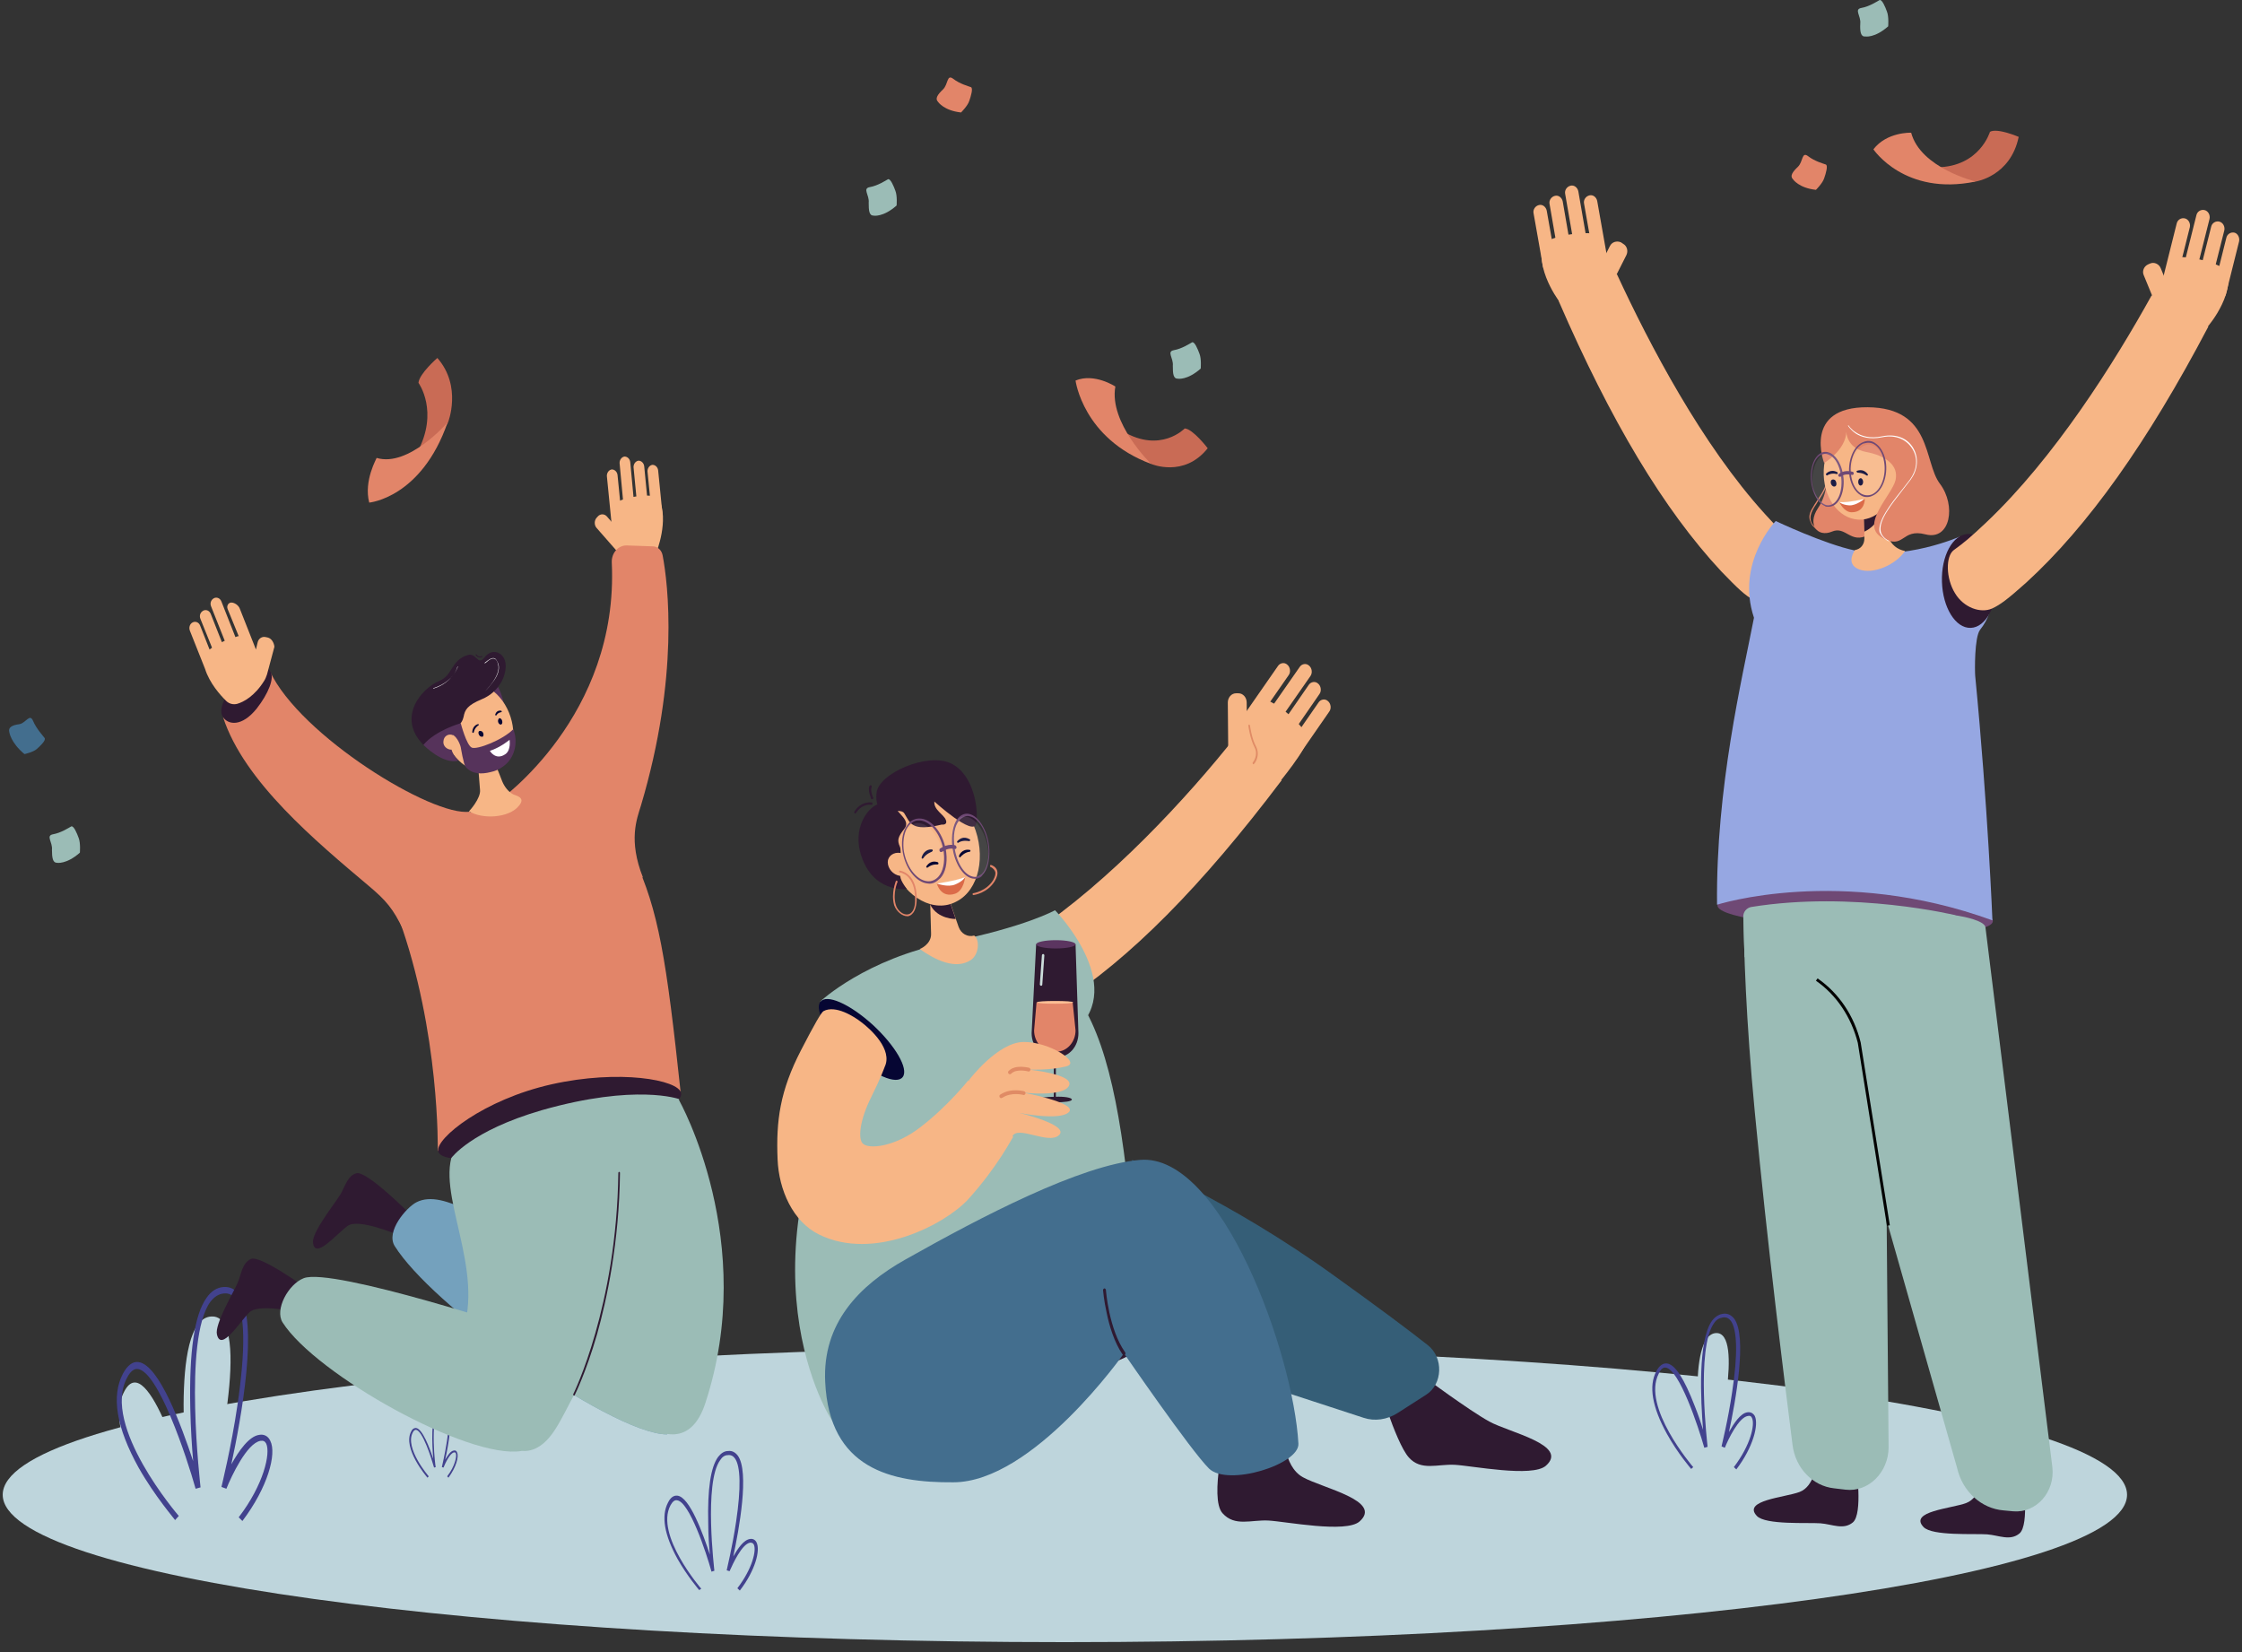 <svg width="209" height="154" viewBox="0 0 209 154" fill="none" xmlns="http://www.w3.org/2000/svg">
<rect x="0" y="0" width="209" height="154" fill="#333333" stroke="none"/>
<path d="M99.268 153.072C153.953 153.072 198.284 146.921 198.284 139.333C198.284 131.745 153.953 125.593 99.268 125.593C44.584 125.593 0.253 131.745 0.253 139.333C0.253 146.921 44.584 153.072 99.268 153.072Z" fill="#BED5DC"/>
<path d="M157.346 136.799C157.346 136.799 153.023 131.776 154.515 128.942C156.007 126.109 158.532 135.082 158.532 135.082C158.532 135.082 157.231 124.477 159.948 124.262C162.664 124.091 159.948 135.082 159.948 135.082C159.948 135.082 160.942 132.506 161.937 132.377C162.932 132.205 162.626 134.567 160.904 136.842H157.346V136.799Z" fill="#BED5DC"/>
<path d="M157.652 136.928C157.652 136.928 156.39 135.468 155.395 133.665C154.017 131.175 153.673 129.2 154.4 127.826C154.668 127.311 155.012 127.053 155.395 127.096C156.16 127.182 157.002 128.513 157.996 131.089C158.303 131.862 158.57 132.635 158.762 133.279C158.532 130.488 158.264 124.949 159.603 123.103C159.909 122.717 160.254 122.502 160.675 122.459C161.057 122.416 161.402 122.588 161.669 122.931C162.894 124.606 161.784 130.66 161.172 133.493C161.631 132.678 162.243 131.733 162.894 131.647C163.2 131.604 163.429 131.733 163.582 131.991C163.965 132.806 163.429 134.91 161.861 136.971L161.631 136.756C163.2 134.696 163.621 132.763 163.315 132.162C163.238 131.991 163.123 131.948 162.932 131.991C162.09 132.119 161.095 134.18 160.789 134.953L160.483 134.824C160.483 134.781 161.095 132.377 161.478 129.715C162.014 126.237 161.937 123.962 161.363 123.146C161.172 122.888 160.942 122.76 160.636 122.802C160.33 122.845 160.024 122.974 159.795 123.318C158.073 125.679 159.183 134.781 159.183 134.867L158.876 134.953C158.303 132.935 156.543 127.654 155.28 127.482C155.051 127.439 154.821 127.611 154.63 128.041C153.023 131.132 157.767 136.671 157.843 136.756L157.652 136.928Z" fill="#42428E"/>
<path d="M64.873 148.134C64.873 148.134 61.009 143.669 62.348 141.093C63.687 138.56 65.944 146.589 65.944 146.589C65.944 146.589 64.797 137.1 67.207 136.928C69.617 136.756 67.207 146.589 67.207 146.589C67.207 146.589 68.087 144.313 68.967 144.141C69.847 144.013 69.579 146.073 68.01 148.134H64.873V148.134Z" fill="#BED5DC"/>
<path d="M65.179 148.22C65.179 148.22 64.07 146.932 63.151 145.301C61.927 143.068 61.621 141.308 62.272 140.063C62.501 139.59 62.807 139.376 63.151 139.419C64.299 139.547 65.523 142.939 66.174 144.914C66.097 144.098 66.021 143.068 66.021 141.952C65.944 138.817 66.251 136.757 66.939 135.812C67.207 135.468 67.513 135.254 67.896 135.254C68.24 135.211 68.546 135.383 68.776 135.683C69.885 137.186 68.89 142.596 68.355 145.086C68.776 144.356 69.311 143.54 69.923 143.454C70.191 143.412 70.421 143.54 70.535 143.798C70.88 144.528 70.421 146.374 68.967 148.263L68.737 148.049C70.153 146.202 70.535 144.485 70.268 143.97C70.191 143.841 70.115 143.798 69.923 143.798C69.158 143.927 68.317 145.773 68.01 146.46L67.743 146.374C67.743 146.331 68.278 144.184 68.623 141.823C69.082 138.732 69.043 136.671 68.508 135.941C68.355 135.726 68.125 135.597 67.857 135.64C67.551 135.64 67.322 135.812 67.13 136.112C65.6 138.216 66.595 146.331 66.595 146.417L66.327 146.503C65.83 144.7 64.261 139.977 63.113 139.848C62.884 139.805 62.692 139.977 62.501 140.32C61.047 143.068 65.332 148.049 65.371 148.091L65.179 148.22Z" fill="#42428E"/>
<path d="M39.699 137.658C39.699 137.658 37.671 135.297 38.359 133.966C39.048 132.635 40.234 136.842 40.234 136.842C40.234 136.842 39.622 131.862 40.885 131.776C42.147 131.69 40.885 136.842 40.885 136.842C40.885 136.842 41.344 135.64 41.803 135.554C42.262 135.468 42.147 136.585 41.305 137.658H39.699V137.658Z" fill="#BED5DC"/>
<path d="M39.852 137.744C39.737 137.615 37.518 134.996 38.321 133.45C38.436 133.193 38.589 133.107 38.78 133.107C39.392 133.193 40.043 134.953 40.387 135.984C40.272 134.653 40.158 132.077 40.77 131.218C40.923 131.046 41.076 130.917 41.267 130.917C41.458 130.917 41.611 130.96 41.726 131.132C42.3 131.948 41.803 134.739 41.497 136.07C41.726 135.683 41.994 135.254 42.3 135.211C42.453 135.168 42.568 135.254 42.606 135.383C42.797 135.769 42.53 136.757 41.803 137.744L41.688 137.615C42.415 136.671 42.606 135.726 42.491 135.468C42.453 135.383 42.415 135.383 42.338 135.383C41.956 135.426 41.497 136.413 41.344 136.799L41.191 136.756C41.191 136.714 42.3 132.248 41.611 131.261C41.535 131.132 41.42 131.089 41.267 131.089C41.114 131.089 40.999 131.175 40.885 131.347C40.081 132.463 40.578 136.714 40.617 136.756L40.464 136.799C40.196 135.855 39.392 133.365 38.78 133.279C38.666 133.279 38.551 133.365 38.474 133.536C37.709 134.996 39.966 137.615 39.966 137.615L39.852 137.744Z" fill="#42428E"/>
<path d="M107.303 43.243C107.303 43.243 110.364 44.574 112.583 41.783C112.583 41.783 111.205 39.98 110.44 39.937C110.44 39.937 108.183 42.298 104.663 40.195C104.663 40.195 106.232 42.685 107.303 43.243Z" fill="#C96B55"/>
<path d="M100.263 35.472C100.263 35.472 100.952 40.882 107.303 43.243C107.303 43.243 103.362 39.422 103.974 36.03C103.974 36.03 102.023 34.742 100.263 35.472Z" fill="#E28569"/>
<path d="M41.764 39.379C41.764 39.379 43.104 36.03 40.77 33.368C40.77 33.368 39.086 34.828 39.01 35.686C39.01 35.686 40.961 38.348 38.895 42.17C38.857 42.127 41.191 40.538 41.764 39.379Z" fill="#C96B55"/>
<path d="M34.419 46.85C34.419 46.85 39.278 46.42 41.726 39.379C41.726 39.379 38.092 43.587 35.107 42.685C35.146 42.685 33.883 44.789 34.419 46.85Z" fill="#E28569"/>
<path d="M0.865 68.231C0.865 68.231 0.98 69.219 2.281 70.292C2.281 70.292 3.084 70.121 3.429 69.82C3.773 69.519 4.309 69.004 4.156 68.79C4.002 68.575 3.39 67.931 3.084 67.201C2.778 66.471 2.434 67.373 1.822 67.502C1.133 67.587 0.75 67.802 0.865 68.231Z" fill="#436E8E"/>
<path d="M184.166 16.924C184.166 16.924 187.418 16.451 188.183 12.759C188.183 12.759 186.194 11.9 185.505 12.287C185.505 12.287 184.549 15.55 180.57 15.592C180.531 15.636 182.98 17.009 184.166 16.924Z" fill="#C96B55"/>
<path d="M174.639 13.917C174.639 13.917 177.547 18.296 184.166 16.922C184.166 16.922 179.039 15.677 178.159 12.371C178.121 12.371 175.902 12.286 174.639 13.917Z" fill="#E28569"/>
<path d="M167.14 16.709C167.14 16.709 167.676 17.525 169.283 17.696C169.283 17.696 169.895 17.095 170.048 16.623C170.201 16.194 170.431 15.421 170.201 15.335C169.972 15.249 169.168 15.034 168.556 14.562C167.944 14.09 168.097 15.077 167.6 15.55C167.102 16.022 166.834 16.408 167.14 16.709Z" fill="#E28569"/>
<path d="M173.874 3.399C173.874 3.399 174.754 3.571 176.017 2.454C176.017 2.454 176.093 1.553 175.902 1.08C175.749 0.651 175.443 -0.079 175.213 0.007C174.984 0.136 174.257 0.608 173.53 0.737C172.803 0.866 173.492 1.467 173.415 2.197C173.377 2.927 173.453 3.442 173.874 3.399Z" fill="#9BBCB6"/>
<path d="M5.303 80.425C5.303 80.425 6.183 80.597 7.446 79.481C7.446 79.481 7.522 78.579 7.331 78.107C7.178 77.677 6.872 76.947 6.642 77.033C6.413 77.162 5.686 77.634 4.959 77.763C4.232 77.892 4.921 78.493 4.844 79.223C4.844 79.953 4.921 80.425 5.303 80.425Z" fill="#9BBCB6"/>
<path d="M109.79 35.3C109.79 35.3 110.67 35.472 111.932 34.355C111.932 34.355 112.009 33.454 111.817 32.981C111.664 32.552 111.358 31.822 111.129 31.908C110.899 32.037 110.172 32.509 109.445 32.638C108.718 32.767 109.407 33.368 109.331 34.098C109.331 34.828 109.369 35.3 109.79 35.3Z" fill="#9BBCB6"/>
<path d="M87.446 9.496C87.446 9.496 87.982 10.312 89.589 10.483C89.589 10.483 90.201 9.882 90.354 9.41C90.507 8.98 90.737 8.208 90.507 8.122C90.277 8.036 89.474 7.821 88.862 7.349C88.25 6.877 88.403 7.864 87.905 8.336C87.408 8.809 87.14 9.195 87.446 9.496Z" fill="#E28569"/>
<path d="M81.439 20.101C81.439 20.101 82.319 20.273 83.582 19.156C83.582 19.156 83.659 18.255 83.467 17.782C83.314 17.353 83.008 16.623 82.778 16.709C82.549 16.838 81.822 17.31 81.095 17.439C80.368 17.568 81.057 18.169 80.98 18.899C80.98 19.628 81.019 20.101 81.439 20.101Z" fill="#9BBCB6"/>
<path d="M132.669 128.298C132.669 128.298 136.954 131.475 138.829 132.506C140.703 133.536 146.289 134.696 144.108 136.628C142.846 137.744 137.222 136.628 135.615 136.542C134.008 136.456 132.477 137.143 131.33 135.855C130.067 134.438 128.307 128.341 128.307 128.341L132.669 128.298Z" fill="#2F1A31"/>
<path d="M105.543 108.119C105.543 108.119 114.61 111.854 124.405 118.938C128.537 121.901 131.291 123.962 133.09 125.379C134.582 126.538 134.505 129.028 132.937 130.016L130.258 131.733C129.302 132.334 128.154 132.506 127.121 132.162L104.51 124.778L105.543 108.119Z" fill="#355E77"/>
<path d="M115.222 68.618C110.67 74.371 103.439 82.186 96.208 86.994C94.524 88.111 93.874 88.497 92.841 89.012C91.999 89.399 91.655 91.546 92.229 93.177C92.764 94.723 94.18 95.624 95.289 95.367C96.093 95.195 96.896 94.766 98.771 93.563C105.313 89.399 112.047 82.572 119.469 72.74L115.222 68.618Z" fill="#F7B686"/>
<path d="M120.081 70.722C120.349 70.979 120.77 70.894 120.961 70.593L123.907 66.342C124.137 66.042 124.06 65.57 123.793 65.355C123.525 65.097 123.104 65.183 122.913 65.484L119.967 69.734C119.737 70.035 119.814 70.464 120.081 70.722Z" fill="#F7B686"/>
<path d="M118.819 69.605C119.087 69.863 119.508 69.777 119.699 69.477L122.989 64.711C123.219 64.41 123.142 63.938 122.874 63.723C122.607 63.466 122.186 63.551 121.994 63.852L118.704 68.618C118.475 68.918 118.551 69.348 118.819 69.605Z" fill="#F7B686"/>
<path d="M117.556 68.489C117.824 68.747 118.245 68.661 118.436 68.36L122.147 63.036C122.377 62.736 122.3 62.263 122.033 62.049C121.765 61.791 121.344 61.877 121.153 62.178L117.441 67.502C117.212 67.802 117.25 68.231 117.556 68.489Z" fill="#F7B686"/>
<path d="M115.261 70.936H115.49C115.911 70.936 116.255 70.55 116.255 70.078L116.217 65.484C116.217 65.011 115.873 64.625 115.452 64.625H115.222C114.802 64.625 114.457 65.011 114.457 65.484L114.496 70.078C114.496 70.593 114.84 70.979 115.261 70.936Z" fill="#F7B686"/>
<path d="M116.255 67.373C116.523 67.63 116.944 67.544 117.135 67.244L120.12 62.95C120.349 62.65 120.273 62.178 120.005 61.963C119.737 61.705 119.316 61.791 119.125 62.092L116.141 66.385C115.949 66.686 115.988 67.115 116.255 67.373Z" fill="#F7B686"/>
<path d="M119.201 72.997C119.201 72.997 121.841 69.82 121.88 68.833C121.918 67.845 118.283 64.711 117.403 65.226C116.523 65.698 114.687 68.833 114.687 68.833L119.201 72.997Z" fill="#F7B686"/>
<path d="M116.829 71.237C116.829 71.237 116.791 71.237 116.791 71.194C116.753 71.151 116.753 71.108 116.791 71.065C116.829 71.022 117.327 70.378 116.944 69.648C116.523 68.833 116.37 67.673 116.37 67.63C116.37 67.587 116.409 67.544 116.447 67.544C116.485 67.544 116.523 67.587 116.523 67.63C116.523 67.63 116.676 68.833 117.097 69.605C117.518 70.464 116.944 71.194 116.906 71.194C116.868 71.237 116.868 71.237 116.829 71.237Z" fill="#E08B65"/>
<path d="M119.661 133.45C119.661 133.45 119.584 136.671 121.459 137.701C123.333 138.732 128.919 139.891 126.739 141.823C125.476 142.939 119.852 141.823 118.245 141.737C116.638 141.651 115.108 142.338 113.96 141.05C112.697 139.633 114.343 133.15 114.343 133.15C114.343 133.15 115.682 134.052 116.944 134.095C118.742 134.095 119.661 133.45 119.661 133.45Z" fill="#2F1A31"/>
<path d="M78.608 129.5C78.761 130.746 85.036 130.617 92.726 129.5C100.416 128.427 106.423 126.538 106.27 125.293C106.117 124.048 99.919 123.876 92.229 124.992C84.538 126.066 78.455 128.255 78.608 129.5Z" fill="#2F1A31"/>
<path d="M81.172 95.367C81.172 95.367 83.352 89.27 91.157 88.755C103.018 87.982 104.816 100.562 106.308 125.25C106.308 125.25 92.573 125.207 77.652 132.549C77.614 132.592 67.743 117.779 81.172 95.367Z" fill="#9BBCB6"/>
<path d="M76.466 93.349L81.21 98.93C81.21 98.93 97.241 98.716 100.263 96.054C105.122 91.803 98.35 84.847 98.35 84.847C98.35 84.847 95.634 86.393 88.403 87.853C80.713 89.356 76.466 93.349 76.466 93.349Z" fill="#9BBCB6"/>
<path d="M84.156 100.39C83.582 101.163 81.439 100.218 79.297 98.286C77.154 96.354 75.892 94.165 76.466 93.392C77.04 92.619 79.182 93.563 81.325 95.496C83.429 97.428 84.73 99.617 84.156 100.39Z" fill="#060633"/>
<path d="M76.925 128.813C76.657 123.361 80.062 119.84 84.424 117.393C91.502 113.4 100.722 108.591 106.27 108.119C113.883 107.475 120.579 126.237 121.038 134.567C121.153 136.499 114.457 138.603 112.697 136.885C110.937 135.125 104.778 126.151 104.778 126.151C104.778 126.151 96.322 138.173 88.862 138.173C83.085 138.216 77.307 136.928 76.925 128.813Z" fill="#436E8E"/>
<path d="M76.351 115.074C73.902 113.872 72.602 110.909 72.487 108.076C72.334 104.469 72.716 101.678 74.668 97.9C75.93 95.453 76.581 94.336 76.772 94.25C77.881 93.649 79.641 94.766 80.292 95.281C81.21 95.968 83.238 97.857 82.472 99.446C82.472 99.446 82.128 100.433 81.21 102.279C80.139 104.426 79.986 106.101 80.406 106.573C80.942 107.174 83.429 106.916 85.801 105.07C88.326 103.138 90.239 100.734 90.277 100.691L94.448 105.972C94.333 106.101 93.032 108.72 90.239 111.811C88.097 114.13 81.478 117.607 76.351 115.074Z" fill="#F7B686"/>
<path d="M86.796 87.037L86.719 84.289L86.681 83.388L86.528 78.192L88.135 82.829L89.091 85.62L89.359 86.393C89.589 87.037 90.201 87.381 90.813 87.209C91.349 87.595 91.272 88.969 90.507 89.485C89.091 90.429 87.178 89.484 85.725 88.454C85.725 88.497 86.834 88.025 86.796 87.037Z" fill="#F7B686"/>
<path d="M86.681 84.246C86.681 84.289 86.719 84.289 86.719 84.332C87.408 85.706 89.091 85.663 89.091 85.663L88.135 82.873C87.638 82.915 86.987 83.044 86.719 83.431C86.528 83.645 86.528 83.903 86.681 84.246Z" fill="#2F1A31"/>
<path d="M90.737 76.862C89.512 73.985 86.872 72.568 84.806 73.684C82.74 74.801 82.052 77.978 83.238 80.855C84.462 83.731 87.102 85.148 89.168 84.032C91.272 82.958 91.961 79.738 90.737 76.862Z" fill="#F7B686"/>
<path d="M90.737 83.431C90.698 83.431 90.66 83.388 90.66 83.345C90.66 83.302 90.698 83.259 90.737 83.259C90.737 83.259 91.923 83.087 92.573 82.057C92.764 81.713 92.841 81.456 92.764 81.241C92.65 80.94 92.343 80.812 92.343 80.812C92.305 80.812 92.267 80.769 92.305 80.683C92.305 80.64 92.343 80.597 92.42 80.64C92.42 80.64 92.841 80.769 92.956 81.155C93.032 81.456 92.956 81.756 92.726 82.143C92.037 83.259 90.813 83.431 90.737 83.431C90.737 83.431 90.775 83.431 90.737 83.431Z" fill="#E28569"/>
<path d="M84.309 75.831C84.845 76.69 84.921 77.549 87.791 76.862C87.791 76.862 88.365 76.947 88.173 76.432C87.982 75.917 87.025 75.488 87.102 74.715C87.102 74.715 90.737 78.021 91.004 76.776C91.234 75.531 90.813 72.181 88.632 71.151C86.451 70.121 81.86 72.096 81.707 73.942C81.478 76.647 83.85 75.058 84.309 75.831Z" fill="#2F1A31"/>
<path d="M82.013 74.929C82.013 74.929 83.276 74.629 83.467 75.23C83.659 75.831 84.921 76.475 84.309 77.248C83.697 78.021 83.62 78.321 83.888 78.922C84.079 79.352 83.812 80.683 83.926 81.713C83.965 82.143 84.538 82.873 84.538 82.873C84.538 82.873 81.21 83.302 80.177 79.395C79.526 76.819 81.172 75.015 82.013 74.929Z" fill="#2F1A31"/>
<path d="M83.659 81.584C84.271 81.799 84.883 81.541 85.036 80.983C85.189 80.425 84.806 79.781 84.156 79.566C83.544 79.352 82.932 79.609 82.778 80.168C82.664 80.726 83.046 81.37 83.659 81.584Z" fill="#F7B686"/>
<path d="M84.577 85.406C84.079 85.406 83.544 84.933 83.352 84.375C83.046 83.259 83.505 82.186 83.505 82.143C83.544 82.1 83.582 82.057 83.62 82.1C83.659 82.143 83.697 82.186 83.659 82.228C83.659 82.228 83.199 83.302 83.505 84.332C83.659 84.89 84.194 85.32 84.653 85.234C85.074 85.148 85.342 84.633 85.304 83.731C85.304 82.787 85.036 82.1 84.577 81.67C84.232 81.37 83.888 81.327 83.888 81.327C83.85 81.327 83.811 81.284 83.811 81.241C83.811 81.198 83.85 81.155 83.888 81.155C83.888 81.155 85.457 81.327 85.457 83.731C85.457 85.105 84.883 85.363 84.653 85.406C84.692 85.406 84.615 85.406 84.577 85.406Z" fill="#E28569"/>
<path d="M79.756 75.831C79.718 75.831 79.68 75.831 79.68 75.831C79.641 75.788 79.603 75.702 79.641 75.659C80.292 74.629 81.21 74.801 81.248 74.801C81.325 74.801 81.363 74.886 81.325 74.929C81.325 75.015 81.248 75.058 81.21 75.015C81.172 75.015 80.368 74.886 79.794 75.788L79.756 75.831Z" fill="#2F1A31"/>
<path d="M81.325 74.5C81.286 74.5 81.21 74.5 81.21 74.457C81.21 74.414 80.866 73.684 81.057 73.255C81.095 73.212 81.133 73.169 81.21 73.212C81.248 73.255 81.287 73.298 81.248 73.384C81.133 73.684 81.325 74.2 81.401 74.371C81.439 74.414 81.401 74.457 81.325 74.5Z" fill="#2F1A31"/>
<path d="M89.971 81.756C89.971 81.756 88.747 82.314 87.331 82.357C87.331 82.357 87.676 83.774 89.053 83.302C89.856 83.001 89.971 81.756 89.971 81.756Z" fill="#DB6B49"/>
<path d="M89.971 81.756C89.971 81.756 89.78 82.143 89.053 82.443C88.364 82.744 87.331 82.357 87.331 82.357C87.331 82.357 88.977 82.143 89.971 81.756Z" fill="white"/>
<path d="M86.911 79.352C86.949 79.352 86.949 79.309 86.949 79.266C86.949 79.223 86.911 79.18 86.872 79.18C86.834 79.18 86.184 79.094 85.916 79.91C85.916 79.953 85.916 80.039 85.954 80.039C85.992 80.039 86.031 80.039 86.069 79.996C86.337 79.566 86.872 79.395 86.872 79.395C86.872 79.352 86.911 79.352 86.911 79.352Z" fill="#060633"/>
<path d="M90.354 78.407C90.392 78.407 90.392 78.364 90.43 78.364C90.469 78.321 90.43 78.235 90.392 78.235C90.354 78.235 89.818 77.806 89.244 78.407C89.206 78.45 89.206 78.493 89.244 78.536C89.283 78.579 89.321 78.579 89.359 78.536C89.78 78.278 90.316 78.407 90.316 78.407H90.354Z" fill="#060633"/>
<path d="M91.234 81.842C91.043 81.928 90.851 81.928 90.622 81.885C89.665 81.67 88.824 80.168 88.747 78.493C88.709 77.505 88.938 76.604 89.397 76.174C89.665 75.917 90.01 75.788 90.354 75.874C91.31 76.089 92.152 77.591 92.229 79.223C92.267 80.253 92.037 81.112 91.578 81.584C91.502 81.713 91.387 81.799 91.234 81.842ZM88.938 78.536C89.015 80.082 89.78 81.541 90.698 81.713C91.004 81.799 91.272 81.67 91.54 81.456C91.961 81.026 92.19 80.21 92.152 79.266C92.076 77.72 91.31 76.26 90.392 76.089C90.086 76.003 89.818 76.132 89.55 76.346C89.091 76.733 88.862 77.549 88.938 78.536Z" fill="#6F4975"/>
<g opacity="0.3">
<path opacity="0.3" d="M84.232 79.352C84.424 80.897 85.418 82.228 86.413 82.357C87.446 82.443 88.097 81.284 87.905 79.738C87.714 78.192 86.719 76.862 85.725 76.733C84.73 76.604 84.041 77.806 84.232 79.352Z" fill="white"/>
</g>
<g opacity="0.3">
<path opacity="0.3" d="M88.747 78.665C88.938 80.21 89.856 81.627 90.775 81.756C91.693 81.928 92.305 80.769 92.114 79.223C91.923 77.677 91.004 76.26 90.086 76.132C89.168 75.96 88.556 77.119 88.747 78.665Z" fill="white"/>
</g>
<path d="M87.102 82.271C86.911 82.357 86.681 82.4 86.49 82.357C85.38 82.271 84.309 80.855 84.118 79.18C84.003 78.235 84.194 77.334 84.653 76.819C84.959 76.432 85.38 76.26 85.839 76.303C86.949 76.389 88.02 77.849 88.211 79.481C88.326 80.468 88.135 81.327 87.676 81.842C87.484 82.014 87.293 82.186 87.102 82.271ZM85.227 76.561C85.036 76.647 84.883 76.776 84.73 76.947C84.309 77.42 84.156 78.278 84.232 79.137C84.424 80.726 85.418 82.057 86.451 82.143C86.834 82.186 87.217 82.014 87.484 81.713C87.905 81.241 88.097 80.382 87.982 79.481C87.79 77.892 86.796 76.561 85.763 76.475C85.572 76.475 85.38 76.475 85.227 76.561Z" fill="#6F4975"/>
<path d="M89.091 79.137C89.053 79.137 89.015 79.137 88.977 79.137C88.938 79.137 88.441 78.965 87.829 79.395C87.752 79.438 87.638 79.438 87.599 79.352C87.561 79.266 87.561 79.137 87.638 79.094C88.403 78.579 89.015 78.794 89.053 78.794C89.13 78.837 89.168 78.922 89.168 79.008C89.168 79.051 89.13 79.094 89.091 79.137Z" fill="#6F4975"/>
<path d="M89.512 79.91C89.474 79.91 89.474 79.91 89.436 79.91C89.397 79.867 89.397 79.824 89.397 79.781C89.397 79.738 89.665 79.094 90.392 79.223C90.43 79.223 90.469 79.266 90.469 79.309C90.469 79.352 90.43 79.395 90.392 79.395C89.933 79.438 89.589 79.824 89.55 79.867C89.55 79.91 89.55 79.91 89.512 79.91Z" fill="#060633"/>
<path d="M87.446 80.554C87.484 80.554 87.484 80.511 87.484 80.511C87.484 80.468 87.484 80.425 87.446 80.382C87.408 80.382 86.834 80.082 86.375 80.726C86.337 80.769 86.337 80.812 86.375 80.855C86.413 80.897 86.451 80.897 86.49 80.855C86.872 80.554 87.37 80.554 87.37 80.597C87.408 80.554 87.446 80.554 87.446 80.554Z" fill="#060633"/>
<path d="M104.778 126.323C104.739 126.323 104.701 126.323 104.663 126.28C103.859 125.121 103.4 123.532 103.171 122.416C102.903 121.214 102.826 120.269 102.826 120.269C102.826 120.183 102.865 120.14 102.941 120.098C103.018 120.098 103.056 120.14 103.094 120.226C103.094 120.269 103.362 123.919 104.892 126.066C104.931 126.109 104.931 126.237 104.854 126.28C104.854 126.323 104.816 126.323 104.778 126.323Z" fill="#2F1A31"/>
<path d="M98.427 97.986H98.235V102.322H98.427V97.986Z" fill="#2F1A31"/>
<path d="M100.263 88.025L100.531 96.311C100.531 97.556 99.651 98.544 98.541 98.544H98.159C97.088 98.544 96.169 97.556 96.169 96.311C96.169 96.311 96.59 88.068 96.59 88.025C96.59 88.025 100.263 87.982 100.263 88.025Z" fill="#2F1A31"/>
<path d="M99.995 93.435L100.263 96.054C100.263 97.127 99.46 98.029 98.503 98.029H98.159C97.202 98.029 96.399 97.127 96.399 96.054L96.628 93.435H99.995Z" fill="#E28569"/>
<path d="M100.033 93.435C100.033 93.52 99.268 93.563 98.35 93.563C97.432 93.563 96.667 93.52 96.667 93.435C96.667 93.349 97.432 93.306 98.35 93.306C99.268 93.306 100.033 93.349 100.033 93.435Z" fill="#FCBF95"/>
<path d="M99.919 102.494C99.919 102.666 99.23 102.752 98.35 102.752C97.47 102.752 96.781 102.623 96.781 102.494C96.781 102.322 97.47 102.236 98.35 102.236C99.23 102.193 99.919 102.322 99.919 102.494Z" fill="#2F1A31"/>
<path d="M98.427 88.411C99.441 88.411 100.263 88.238 100.263 88.025C100.263 87.811 99.441 87.638 98.427 87.638C97.412 87.638 96.59 87.811 96.59 88.025C96.59 88.238 97.412 88.411 98.427 88.411Z" fill="#5B3560"/>
<path d="M97.049 91.889C96.973 91.889 96.934 91.803 96.934 91.76L97.126 89.055C97.126 88.969 97.202 88.926 97.241 88.926C97.317 88.926 97.355 89.012 97.355 89.055L97.164 91.76C97.164 91.846 97.126 91.889 97.049 91.889Z" fill="#CCDDDB"/>
<path d="M90.354 100.648C90.354 100.648 92.994 97.17 95.404 97.127C97.776 97.084 100.875 99.059 99.383 99.403C97.929 99.789 95.901 99.703 95.901 99.703C95.901 99.703 100.187 100.133 99.651 101.206C99.115 102.279 95.404 101.85 95.404 101.85C95.404 101.85 100.454 102.795 99.651 103.653C98.847 104.512 95.022 103.739 95.022 103.739C95.022 103.739 99.689 104.855 98.733 105.8C97.776 106.745 94.868 104.855 94.371 105.929C93.835 107.002 91.463 111.081 88.594 109.836L90.354 100.648Z" fill="#F7B686"/>
<path d="M94.142 100.133C94.103 100.133 94.065 100.133 94.027 100.09C93.95 100.004 93.95 99.875 94.027 99.832C94.639 99.188 95.863 99.531 95.94 99.531C96.016 99.574 96.093 99.66 96.055 99.746C96.016 99.832 95.94 99.918 95.863 99.875C95.863 99.875 94.754 99.574 94.256 100.09C94.218 100.133 94.18 100.133 94.142 100.133Z" fill="#E08B65"/>
<path d="M93.338 102.365C93.262 102.365 93.223 102.322 93.185 102.279C93.147 102.193 93.147 102.065 93.262 102.022C94.256 101.378 95.442 101.721 95.481 101.721C95.557 101.764 95.634 101.85 95.596 101.936C95.557 102.022 95.481 102.108 95.404 102.065C95.404 102.065 94.295 101.764 93.453 102.322C93.376 102.322 93.376 102.365 93.338 102.365Z" fill="#E08B65"/>
<path d="M15.825 141.479C15.825 141.479 9.321 133.966 11.578 129.715C13.797 125.422 17.585 138.903 17.585 138.903C17.585 138.903 15.633 122.974 19.689 122.717C23.744 122.459 19.689 138.903 19.689 138.903C19.689 138.903 21.181 135.082 22.673 134.824C24.127 134.567 23.706 138.088 21.104 141.479H15.825Z" fill="#BED5DC"/>
<path d="M16.322 141.694C16.322 141.651 14.447 139.504 12.917 136.799C10.851 133.064 10.354 130.144 11.463 128.041C11.884 127.268 12.381 126.881 12.917 126.967C14.83 127.225 16.896 132.849 18.005 136.198C17.891 134.867 17.776 133.107 17.738 131.261C17.623 125.98 18.12 122.545 19.268 120.956C19.689 120.355 20.224 120.012 20.837 119.969C21.449 119.926 21.946 120.183 22.291 120.699C24.127 123.232 22.482 132.248 21.564 136.499C22.252 135.254 23.209 133.88 24.165 133.751C24.624 133.665 25.007 133.88 25.198 134.309C25.81 135.511 24.969 138.646 22.596 141.78L22.252 141.436C24.586 138.388 25.236 135.468 24.816 134.567C24.701 134.352 24.548 134.266 24.28 134.309C23.017 134.524 21.564 137.615 21.104 138.774L20.645 138.603C20.645 138.56 21.564 134.91 22.137 130.96C22.903 125.765 22.864 122.33 21.946 121.085C21.678 120.699 21.334 120.527 20.875 120.57C20.378 120.613 19.995 120.87 19.612 121.343C17.049 124.863 18.694 138.474 18.694 138.646L18.235 138.774C17.393 135.769 14.753 127.826 12.84 127.611C12.496 127.568 12.152 127.826 11.846 128.427C9.435 132.892 16.59 141.222 16.666 141.308L16.322 141.694Z" fill="#42428E"/>
<path d="M36.906 115.031C36.906 115.031 33.424 113.571 32.429 114.258C31.434 114.945 29.33 117.521 29.177 115.804C29.101 114.816 31.205 112.197 31.702 111.382C32.2 110.566 32.391 109.578 33.233 109.364C34.189 109.106 38.245 113.185 38.245 113.185C38.245 113.185 37.862 113.614 37.479 114.258C36.906 115.16 36.906 115.031 36.906 115.031Z" fill="#2F1A31"/>
<path d="M62.195 133.708C59.555 133.708 53.663 130.445 48.116 126.495C43.142 122.974 38.513 118.895 36.791 116.147C35.949 114.774 37.9 112.541 38.819 112.069C41.42 110.738 45.552 114.215 50.717 116.577C55.194 118.638 58.905 120.785 58.905 120.785L62.195 133.708Z" fill="#74A1BD"/>
<path d="M62.195 133.708C59.555 133.708 53.663 130.445 48.115 126.495L50.717 116.577C55.194 118.638 58.905 120.785 58.905 120.785L62.195 133.708Z" fill="#9BBCB6"/>
<path d="M27.762 122.33C27.762 122.33 24.127 121.471 23.247 122.33C22.367 123.189 20.607 126.066 20.224 124.391C19.995 123.447 21.755 120.484 22.137 119.625C22.52 118.724 22.558 117.736 23.4 117.35C24.318 116.963 28.871 120.312 28.871 120.312C28.871 120.312 28.527 120.785 28.259 121.471C27.762 122.459 27.762 122.33 27.762 122.33Z" fill="#2F1A31"/>
<path d="M28.297 119.153C26.882 119.711 25.581 122.073 26.346 123.275C29.445 128.126 43.678 136.07 48.613 135.254L49.34 124.176C49.302 124.133 30.937 118.08 28.297 119.153Z" fill="#9BBCB6"/>
<path d="M60.053 48.825C60.32 48.782 60.512 48.524 60.512 48.224L60.053 43.458C60.014 43.157 59.785 42.942 59.517 42.942C59.249 42.985 59.058 43.243 59.058 43.544L59.517 48.309C59.555 48.653 59.785 48.867 60.053 48.825Z" fill="#F7B686"/>
<path d="M58.79 48.996C59.058 48.953 59.249 48.696 59.249 48.395L58.752 43.071C58.713 42.771 58.484 42.556 58.216 42.556C57.948 42.599 57.757 42.857 57.757 43.157L58.254 48.481C58.254 48.782 58.522 48.996 58.79 48.996Z" fill="#F7B686"/>
<path d="M58.713 51.787L58.828 51.658C59.058 51.401 59.058 50.971 58.828 50.714L56.571 48.138C56.341 47.88 55.959 47.88 55.729 48.138L55.614 48.266C55.385 48.524 55.385 48.953 55.614 49.211L57.872 51.787C58.101 52.045 58.484 52.045 58.713 51.787Z" fill="#F7B686"/>
<path d="M57.527 49.125C57.795 49.082 57.986 48.825 57.986 48.524L57.566 44.273C57.527 43.973 57.298 43.758 57.03 43.758C56.762 43.801 56.571 44.059 56.571 44.359L56.992 48.61C56.992 48.953 57.26 49.168 57.527 49.125Z" fill="#F7B686"/>
<path d="M61.2 51.444C61.2 51.444 62.386 48.524 61.43 46.506C61.086 45.819 57.374 46.377 57.106 47.193C56.839 48.009 57.374 50.886 57.374 50.886L61.2 51.444Z" fill="#F7B686"/>
<path d="M61.315 48.696C61.583 48.653 61.774 48.395 61.774 48.095L61.353 43.844C61.315 43.544 61.086 43.329 60.818 43.329C60.55 43.372 60.359 43.629 60.359 43.93L60.779 48.181C60.818 48.481 61.047 48.696 61.315 48.696Z" fill="#F7B686"/>
<path d="M36.791 82.529C36.791 82.529 36.982 77.72 45.055 75.316C51.291 73.427 56.456 74.328 59.096 79.953C61.392 84.847 62.118 89.356 63.458 101.893C63.458 101.893 45.514 102.065 40.808 107.303C40.808 107.303 41.038 96.225 37.135 85.492C36.752 84.375 36.714 83.474 36.791 82.529Z" fill="#E28569"/>
<path d="M25.16 62.564C27.953 68.575 40.349 76.174 43.792 75.659C44.519 75.531 37.747 87.08 37.594 86.694C36.676 84.719 35.949 83.903 34.419 82.615C29.483 78.45 22.75 72.868 20.798 66.858L25.16 62.564Z" fill="#E28569"/>
<path d="M46.509 74.629C46.509 74.629 57.719 66.772 57.03 52.431C56.992 51.572 57.604 50.843 58.407 50.843L60.856 50.928C61.315 50.928 61.698 51.315 61.774 51.787C62.272 54.406 63.343 63.036 59.746 75.101C59.364 76.346 58.56 78.321 59.938 81.799L46.509 74.629Z" fill="#E28569"/>
<path d="M40.846 107.303C41.076 108.548 46.279 108.119 52.554 106.702C58.867 105.285 63.725 103.095 63.496 101.893C63.266 100.648 57.719 99.66 51.406 101.077C45.093 102.494 40.617 106.101 40.846 107.303Z" fill="#2F1A31"/>
<path d="M55.002 126.109C56.8 119.454 52.094 112.24 52.171 107.775C52.171 107.775 52.056 103.567 53.74 103.353C59.249 102.58 63.266 102.494 63.266 102.494C63.381 102.666 70.689 115.761 65.753 130.788C63.151 138.774 54.467 128.041 55.002 126.109Z" fill="#9BBCB6"/>
<path d="M42.491 125.55C45.782 119.668 40.961 112.24 42.071 107.947C42.071 107.947 43.869 105.414 50.526 103.481C59.287 100.991 63.304 102.451 63.304 102.451C63.381 102.623 60.512 117.436 53.548 129.973C52.974 131.003 52.439 132.162 51.788 133.193C47.35 140.191 41.535 127.268 42.491 125.55Z" fill="#9BBCB6"/>
<path d="M53.51 130.102C53.51 130.102 53.472 130.102 53.51 130.102C53.434 130.059 53.434 130.016 53.434 129.973C53.472 129.887 57.489 121.772 57.642 109.321C57.642 109.278 57.68 109.235 57.719 109.235C57.757 109.235 57.795 109.278 57.795 109.321C57.719 115.847 56.571 121.128 55.653 124.391C54.62 127.955 53.587 130.016 53.587 130.016C53.548 130.102 53.548 130.102 53.51 130.102Z" fill="#2F1A31"/>
<path d="M44.749 73.641L44.557 71.237L44.519 70.55L44.175 66.385L45.667 69.992L46.547 72.139L46.815 72.826C47.006 73.298 47.35 73.77 47.809 74.028C48.001 74.157 49.11 74.285 48.345 75.144C47.427 76.26 44.94 76.389 43.716 75.616C43.754 75.616 44.825 74.414 44.749 73.641Z" fill="#F7B686"/>
<path d="M46.279 63.766C46.279 63.766 46.815 64.582 47.006 65.784C47.197 66.986 45.208 64.711 45.208 64.711L46.279 63.766Z" fill="#56335B"/>
<path d="M47.274 66.042C46.241 63.981 44.175 63.122 42.645 64.11C41.152 65.097 40.77 67.544 41.803 69.562C42.836 71.623 44.902 72.482 46.432 71.495C47.924 70.55 48.307 68.103 47.274 66.042Z" fill="#F7B686"/>
<path d="M41.305 68.489L42.645 67.673C42.951 67.502 43.142 67.158 43.218 66.815C43.333 66.171 43.563 65.741 44.902 65.183C46.585 64.496 47.274 62.864 47.121 61.791C46.93 60.718 45.82 60.417 45.17 61.276C44.519 62.135 44.443 60.804 43.601 61.061C42.032 61.533 42.224 62.95 40.961 63.466C39.316 64.153 36.944 66.858 39.469 69.434L41.305 68.489Z" fill="#2F1A31"/>
<path d="M44.634 67.587V67.544C44.634 67.501 44.596 67.501 44.557 67.501C44.519 67.501 44.06 67.63 44.022 68.231C44.022 68.274 44.06 68.317 44.098 68.317C44.137 68.317 44.175 68.274 44.175 68.231C44.251 67.845 44.557 67.63 44.634 67.587C44.596 67.587 44.596 67.587 44.634 67.587Z" fill="#060633"/>
<path d="M44.672 68.532C44.749 68.661 44.902 68.704 45.017 68.661C45.093 68.575 45.093 68.403 45.017 68.274C44.94 68.146 44.787 68.103 44.672 68.146C44.557 68.231 44.596 68.403 44.672 68.532Z" fill="#060633"/>
<path d="M46.738 66.385L46.776 66.342C46.776 66.299 46.738 66.256 46.738 66.256C46.738 66.256 46.317 66.128 46.164 66.6C46.164 66.643 46.164 66.686 46.203 66.686C46.241 66.686 46.241 66.686 46.279 66.686C46.394 66.428 46.7 66.385 46.738 66.385C46.738 66.385 46.7 66.385 46.738 66.385Z" fill="#060633"/>
<path d="M46.432 67.287C46.47 67.459 46.585 67.544 46.7 67.544C46.815 67.502 46.853 67.373 46.815 67.201C46.776 67.029 46.662 66.943 46.547 66.943C46.47 66.986 46.394 67.158 46.432 67.287Z" fill="#060633"/>
<path d="M39.469 69.434C39.469 69.434 41.305 71.323 42.759 70.894C42.759 70.894 40.999 69.605 42.951 67.416C42.951 67.416 40.617 68.06 39.469 69.434Z" fill="#56335B"/>
<path d="M41.917 69.863C42.3 69.949 42.645 69.691 42.683 69.305C42.759 68.918 42.491 68.575 42.109 68.489C41.726 68.403 41.382 68.661 41.344 69.047C41.267 69.434 41.535 69.777 41.917 69.863Z" fill="#F7B686"/>
<path d="M42.951 67.416C42.951 67.416 43.486 69.477 43.984 69.691C44.481 69.906 46.891 68.961 47.848 67.974C48.345 69.219 47.962 70.722 46.891 71.452C46.547 71.709 46.164 71.881 45.743 71.967C44.902 72.181 44.022 72.181 43.41 71.495C43.218 71.28 42.951 69.648 42.951 69.648C42.951 69.648 42.721 68.704 42.109 68.446C42.109 68.489 42.453 67.716 42.951 67.416Z" fill="#56335B"/>
<path d="M47.503 68.961C47.503 68.961 46.7 69.648 45.667 69.992C45.667 69.992 46.203 70.936 47.121 70.292C47.657 69.906 47.503 68.961 47.503 68.961Z" fill="white"/>
<path d="M44.711 61.276C44.443 61.276 44.328 61.018 44.328 61.018L44.404 60.975C44.404 60.975 44.557 61.319 44.94 61.147L44.978 61.233C44.864 61.276 44.787 61.276 44.711 61.276Z" fill="#2F1A31"/>
<path d="M45.208 64.453C45.208 64.41 46.738 62.993 46.432 61.92C46.356 61.619 46.241 61.448 46.088 61.405C45.858 61.319 45.552 61.533 45.323 61.748C45.284 61.791 45.246 61.791 45.208 61.834L45.17 61.791C45.208 61.748 45.246 61.748 45.284 61.705C45.552 61.491 45.858 61.276 46.088 61.362C46.241 61.405 46.356 61.619 46.47 61.92C46.585 62.392 46.432 62.95 45.935 63.594C45.59 64.067 45.208 64.453 45.208 64.453Z" fill="white"/>
<path d="M40.387 64.195V64.153C41.344 63.852 41.918 63.337 42.224 62.95C42.568 62.521 42.645 62.135 42.645 62.135H42.683C42.683 62.135 42.568 62.521 42.224 62.95C41.918 63.337 41.382 63.895 40.387 64.195Z" fill="white"/>
<path d="M23.936 66.042C22.52 67.802 21.258 67.544 20.798 66.858C20.301 66.171 20.951 64.711 22.214 63.594C23.477 62.478 24.701 61.877 25.198 62.564C25.619 63.208 25.007 64.668 23.936 66.042Z" fill="#2F1A31"/>
<path d="M24.969 59.43L24.777 59.387C24.433 59.301 24.089 59.516 24.012 59.902L23.859 60.546L22.367 56.768C22.252 56.424 21.87 56.167 21.564 56.167C21.296 56.167 21.104 56.467 21.219 56.768L22.252 59.301C22.137 59.301 22.061 59.344 21.946 59.387L20.645 56.081C20.53 55.78 20.263 55.651 19.995 55.737C19.689 55.866 19.536 56.209 19.689 56.553L20.951 59.73C20.875 59.773 20.76 59.816 20.684 59.859L19.651 57.24C19.536 56.939 19.268 56.811 19 56.897C18.694 57.025 18.541 57.369 18.694 57.712L19.765 60.374C19.689 60.417 19.612 60.503 19.536 60.546L18.656 58.313C18.541 58.013 18.235 57.884 17.967 58.013C17.699 58.142 17.585 58.485 17.699 58.786L19.115 62.349C19.536 63.68 20.53 64.797 21.104 65.355C21.372 65.612 21.755 65.698 22.099 65.612C22.711 65.441 23.744 64.882 24.624 63.466C24.739 63.294 24.816 63.079 24.892 62.864L25.581 60.288C25.543 59.902 25.313 59.516 24.969 59.43Z" fill="#F7B686"/>
<path d="M146.136 25.081C145.792 25.167 145.486 24.91 145.409 24.566L144.453 19.027C144.376 18.684 144.606 18.34 144.95 18.255C145.294 18.169 145.6 18.426 145.677 18.77L146.633 24.308C146.672 24.652 146.442 24.995 146.136 25.081Z" fill="#F7B686"/>
<path d="M147.705 24.781C147.36 24.867 147.054 24.609 146.978 24.265L145.907 18.083C145.83 17.739 146.06 17.396 146.404 17.31C146.748 17.224 147.054 17.482 147.131 17.825L148.202 24.008C148.24 24.351 148.011 24.695 147.705 24.781Z" fill="#F7B686"/>
<path d="M148.661 27.915L148.47 27.786C148.087 27.572 147.973 27.099 148.164 26.713L150.077 22.934C150.268 22.548 150.727 22.419 151.11 22.591L151.301 22.72C151.684 22.934 151.799 23.407 151.607 23.793L149.694 27.572C149.503 27.958 149.044 28.13 148.661 27.915Z" fill="#F7B686"/>
<path d="M149.273 24.48C148.929 24.566 148.623 24.308 148.546 23.965L147.667 18.985C147.59 18.641 147.82 18.297 148.164 18.212C148.508 18.126 148.814 18.383 148.891 18.727L149.771 23.707C149.809 24.051 149.579 24.394 149.273 24.48Z" fill="#F7B686"/>
<path d="M145.6 28.43C145.6 28.43 143.267 25.596 143.764 22.934C143.917 22.033 148.585 21.26 149.159 22.076C149.733 22.892 150.039 26.326 150.039 26.326L145.6 28.43Z" fill="#F7B686"/>
<path d="M144.567 25.382C144.223 25.468 143.917 25.21 143.841 24.867L142.961 19.886C142.884 19.543 143.114 19.199 143.458 19.113C143.802 19.027 144.108 19.285 144.185 19.628L145.065 24.609C145.141 24.995 144.912 25.339 144.567 25.382Z" fill="#F7B686"/>
<path d="M150.727 25.554C153.788 32.166 158.647 41.44 164.539 47.923C165.916 49.426 166.452 49.984 167.37 50.757C168.097 51.358 167.944 53.419 166.949 54.75C166.031 55.995 164.424 56.467 163.429 55.909C162.664 55.48 162.014 54.879 160.445 53.247C155.089 47.494 150.153 39.25 145.294 28.044L150.727 25.554Z" fill="#F7B686"/>
<path d="M169.321 136.456C169.321 136.456 169.13 138.56 167.753 139.075C166.375 139.59 162.396 139.848 163.774 141.308C164.577 142.166 168.556 141.909 169.704 141.995C170.813 142.081 171.846 142.639 172.726 141.909C173.683 141.093 173.033 136.671 173.033 136.671C173.033 136.671 172.038 137.143 171.158 137.057C169.895 136.971 169.321 136.456 169.321 136.456Z" fill="#2F1A31"/>
<path d="M184.855 137.486C184.855 137.486 184.663 139.59 183.286 140.106C181.909 140.621 177.93 140.878 179.307 142.338C180.11 143.197 184.089 142.939 185.237 143.025C186.347 143.111 187.38 143.669 188.26 142.939C189.216 142.123 188.566 137.701 188.566 137.701C188.566 137.701 187.571 138.173 186.691 138.088C185.467 138.002 184.855 137.486 184.855 137.486Z" fill="#2F1A31"/>
<path d="M162.702 77.549C162.702 77.549 161.937 86.436 163.582 103.653C164.768 116.105 166.337 128.642 167.102 134.696C167.37 136.842 168.977 138.517 170.966 138.732L172.038 138.86C174.18 139.118 176.055 137.229 176.055 134.91L175.711 94.465L175.825 81.155L162.702 77.549Z" fill="#9BBCB6"/>
<path d="M185.773 85.878C185.696 86.951 179.919 87.209 172.803 86.694C165.687 86.178 160.063 85.449 160.101 84.375C160.177 83.302 165.916 82.228 173.033 82.744C180.149 83.259 185.849 84.805 185.773 85.878Z" fill="#6F4975"/>
<path d="M167.829 85.492L182.444 136.842C182.942 139.032 184.702 140.621 186.768 140.792L187.686 140.878C189.828 141.05 191.588 139.075 191.321 136.756L185.084 86.436C185.008 85.835 183.095 85.449 182.559 85.363C178.121 84.676 167.676 83.345 167.829 85.492Z" fill="#9BBCB6"/>
<path d="M163.506 57.584C161.784 52.431 165.534 48.567 165.534 48.567C165.534 48.567 170.048 50.714 172.918 51.315C177.509 52.302 182.674 50.027 182.674 50.027C182.674 50.027 187.839 54.621 184.587 58.7C184.051 59.387 184.089 62.521 184.128 62.993C185.314 75.187 185.735 85.792 185.735 85.792C171.579 80.64 160.063 84.332 160.063 84.332C159.948 73.427 162.396 63.294 163.506 57.584Z" fill="#96A7E2"/>
<path d="M175.902 114.258L176.17 114.215L173.453 97.17C172.841 94.68 171.426 92.576 169.436 91.202L169.283 91.417C171.196 92.748 172.573 94.808 173.186 97.213L175.902 114.258Z" fill="#020202"/>
<path d="M169.933 49.64L169.972 49.554C169.972 49.554 169.054 49.254 168.824 48.61C168.709 48.267 168.786 47.88 169.054 47.408C169.168 47.193 169.321 47.021 169.398 46.85C170.163 45.69 170.431 45.261 170.278 44.23H170.201C170.354 45.175 170.087 45.605 169.321 46.764C169.207 46.935 169.092 47.107 168.977 47.322C168.671 47.794 168.594 48.224 168.747 48.567C168.977 49.34 169.895 49.64 169.933 49.64Z" fill="#E28569"/>
<path d="M170.24 44.273C170.24 44.273 170.507 45.819 169.474 47.365C168.441 48.91 169.436 50.113 170.775 49.554C172.076 48.996 172.497 50.757 174.18 49.855C175.864 48.996 170.24 44.273 170.24 44.273Z" fill="#E28569"/>
<path d="M177.585 51.358C176.858 51.229 176.285 50.757 176.017 50.027L175.213 47.794L174.984 47.15L173.606 43.372L173.721 47.236L173.798 49.554V50.199C173.798 50.757 173.453 51.186 172.918 51.272C172.612 51.744 172.229 52.646 173.3 53.075C174.639 53.59 176.782 52.603 177.585 51.358Z" fill="#F7B686"/>
<path d="M175.213 47.751V47.794C175.06 49.039 173.798 49.554 173.798 49.554L173.721 47.236C174.104 47.107 174.678 46.978 174.984 47.15C175.137 47.236 175.252 47.451 175.213 47.751Z" fill="#2F1A31"/>
<path d="M170.01 43.801C170.125 41.311 171.732 39.379 173.606 39.465C175.481 39.551 176.935 41.611 176.858 44.102C176.744 46.592 175.137 48.524 173.262 48.438C171.349 48.352 169.895 46.291 170.01 43.801Z" fill="#F7B686"/>
<path d="M176.361 44.789C175.94 45.175 175.405 45.175 175.137 44.832C174.869 44.488 174.984 43.887 175.366 43.501C175.787 43.114 176.323 43.114 176.591 43.458C176.897 43.801 176.782 44.402 176.361 44.789Z" fill="#F7B686"/>
<path d="M171.464 46.807C171.464 46.807 172.65 46.892 173.836 46.506C173.836 46.506 173.874 47.751 172.612 47.751C171.885 47.751 171.464 46.807 171.464 46.807Z" fill="#DB6B49"/>
<path d="M171.464 46.807C171.464 46.807 171.732 47.064 172.382 47.107C173.032 47.15 173.798 46.506 173.798 46.506C173.798 46.506 172.42 46.85 171.464 46.807Z" fill="white"/>
<path d="M173.109 44.016C173.071 44.016 173.071 43.973 173.071 43.973C173.071 43.93 173.071 43.887 173.109 43.887C173.147 43.887 173.683 43.629 174.104 44.188C174.142 44.23 174.142 44.273 174.104 44.316C174.065 44.359 174.027 44.316 173.989 44.316C173.645 44.059 173.186 44.059 173.147 44.059C173.147 44.016 173.109 44.016 173.109 44.016Z" fill="#060633"/>
<path d="M173.683 44.917C173.683 45.132 173.568 45.261 173.453 45.261C173.3 45.261 173.224 45.089 173.224 44.917C173.224 44.703 173.339 44.574 173.453 44.574C173.568 44.574 173.683 44.746 173.683 44.917Z" fill="#060633"/>
<path d="M170.316 44.316C170.278 44.316 170.278 44.316 170.24 44.273C170.201 44.23 170.201 44.188 170.24 44.145C170.24 44.145 170.66 43.672 171.272 44.016C171.311 44.016 171.311 44.102 171.311 44.145C171.311 44.188 171.234 44.188 171.196 44.188C170.775 44.059 170.354 44.273 170.354 44.316H170.316Z" fill="#060633"/>
<path d="M171.158 44.917C171.234 45.089 171.196 45.304 171.043 45.347C170.928 45.39 170.775 45.304 170.699 45.132C170.622 44.96 170.66 44.746 170.813 44.703C170.967 44.66 171.12 44.746 171.158 44.917Z" fill="#060633"/>
<path d="M172.114 40.237C172.114 40.237 172.114 41.783 173.951 42.127C175.787 42.47 177.011 43.372 176.705 44.746C176.399 46.12 173.339 48.91 175.443 50.113C177.547 51.315 177.203 49.211 179.498 49.812C181.832 50.413 182.368 47.107 180.837 45.089C179.307 43.071 180.149 38.005 174.104 37.962C168.02 37.919 170.048 43.157 170.048 43.157C170.048 43.157 172.076 41.955 172.114 40.237Z" fill="#E28569"/>
<path d="M176.055 50.456L176.093 50.413C175.672 50.199 175.405 49.898 175.328 49.554C175.099 48.524 176.323 47.021 177.356 45.69C177.624 45.347 177.891 45.003 178.121 44.703C178.771 43.801 178.886 42.728 178.389 41.826C177.853 40.839 176.744 40.409 175.481 40.667C174.295 40.925 173.492 40.624 173.032 40.323C172.535 40.023 172.306 39.636 172.306 39.636L172.267 39.679C172.267 39.679 172.497 40.066 172.994 40.409C173.453 40.71 174.257 41.01 175.481 40.753C176.705 40.495 177.777 40.967 178.312 41.912C178.81 42.771 178.695 43.801 178.044 44.703C177.815 45.003 177.547 45.347 177.279 45.69C176.208 47.021 175.022 48.567 175.213 49.597C175.366 49.941 175.634 50.242 176.055 50.456Z" fill="white"/>
<path d="M170.431 47.236C170.622 47.236 170.775 47.193 170.966 47.107C171.732 46.635 172.076 45.218 171.732 43.887C171.54 43.071 171.081 42.427 170.584 42.212C170.278 42.084 169.972 42.084 169.704 42.255C168.939 42.685 168.594 44.145 168.939 45.476C169.13 46.291 169.589 46.935 170.086 47.15C170.201 47.236 170.316 47.236 170.431 47.236ZM171.54 43.93C171.846 45.175 171.579 46.549 170.852 46.978C170.622 47.107 170.354 47.15 170.086 47.021C169.627 46.807 169.245 46.248 169.015 45.476C168.709 44.23 168.977 42.857 169.704 42.427C169.933 42.298 170.201 42.255 170.469 42.384C170.966 42.556 171.349 43.157 171.54 43.93Z" fill="#6F4975"/>
<g opacity="0.3">
<path opacity="0.3" d="M175.711 43.2C175.94 44.488 175.443 45.862 174.601 46.206C173.759 46.592 172.918 45.862 172.688 44.531C172.459 43.243 172.956 41.869 173.798 41.526C174.601 41.182 175.481 41.912 175.711 43.2Z" fill="white"/>
</g>
<g opacity="0.3">
<path opacity="0.3" d="M171.732 43.973C171.961 45.261 171.54 46.635 170.775 47.064C170.048 47.451 169.245 46.721 169.015 45.433C168.786 44.145 169.207 42.771 169.972 42.341C170.737 41.955 171.502 42.685 171.732 43.973Z" fill="white"/>
</g>
<path d="M174.027 46.334C174.219 46.334 174.41 46.291 174.563 46.206C175.481 45.819 176.017 44.359 175.787 42.985C175.634 42.17 175.252 41.569 174.754 41.268C174.41 41.053 174.027 41.053 173.645 41.225C172.726 41.611 172.191 43.071 172.42 44.445C172.573 45.261 172.956 45.862 173.453 46.163C173.645 46.291 173.836 46.334 174.027 46.334ZM174.18 41.268C174.333 41.268 174.525 41.311 174.678 41.397C175.137 41.654 175.519 42.255 175.634 43.028C175.864 44.316 175.366 45.69 174.525 46.077C174.219 46.206 173.874 46.206 173.53 46.034C173.071 45.776 172.688 45.175 172.573 44.402C172.344 43.114 172.841 41.74 173.683 41.354C173.874 41.311 174.027 41.268 174.18 41.268Z" fill="#6F4975"/>
<path d="M171.54 44.445C171.579 44.445 171.617 44.445 171.617 44.402C171.617 44.402 172 44.102 172.65 44.273C172.726 44.273 172.803 44.23 172.803 44.145C172.803 44.059 172.765 43.973 172.688 43.973C171.923 43.758 171.426 44.145 171.426 44.188C171.349 44.23 171.349 44.316 171.387 44.402C171.464 44.445 171.502 44.445 171.54 44.445Z" fill="#6F4975"/>
<path d="M182.33 85.32C182.33 85.32 172.803 83.001 163.238 84.547C162.817 84.633 162.473 85.019 162.511 85.492L162.626 89.227L172.65 87.295L182.33 85.32Z" fill="#9BBCB6"/>
<path d="M181.029 54.234C181.105 56.639 182.291 58.571 183.707 58.528C185.122 58.485 186.194 56.467 186.155 54.063C186.079 51.658 184.893 49.726 183.477 49.769C182.023 49.812 180.952 51.83 181.029 54.234Z" fill="#2F1A31"/>
<path d="M205.209 27.4C205.553 27.486 205.897 27.271 205.974 26.927L207.351 21.475C207.428 21.131 207.236 20.745 206.892 20.659C206.548 20.573 206.203 20.788 206.127 21.131L204.75 26.584C204.673 26.971 204.903 27.314 205.209 27.4Z" fill="#F7B686"/>
<path d="M203.678 26.971C204.023 27.056 204.367 26.842 204.443 26.498L205.974 20.401C206.05 20.058 205.859 19.671 205.515 19.585C205.17 19.5 204.826 19.714 204.75 20.058L203.219 26.155C203.143 26.541 203.334 26.885 203.678 26.971Z" fill="#F7B686"/>
<path d="M202.454 30.019L202.645 29.933C203.028 29.761 203.219 29.289 203.028 28.902L201.421 24.995C201.268 24.609 200.809 24.394 200.426 24.566L200.235 24.652C199.852 24.824 199.661 25.296 199.852 25.682L201.459 29.59C201.65 30.019 202.071 30.191 202.454 30.019Z" fill="#F7B686"/>
<path d="M202.148 26.541C202.492 26.627 202.837 26.412 202.913 26.069L204.137 21.174C204.214 20.831 204.023 20.444 203.678 20.358C203.334 20.273 202.99 20.487 202.913 20.831L201.689 25.725C201.612 26.069 201.804 26.455 202.148 26.541Z" fill="#F7B686"/>
<path d="M205.476 30.835C205.476 30.835 208.002 28.173 207.734 25.511C207.619 24.609 203.066 23.45 202.416 24.223C201.765 24.995 201.23 28.387 201.23 28.387L205.476 30.835Z" fill="#F7B686"/>
<path d="M206.739 27.872C207.083 27.958 207.428 27.743 207.504 27.4L208.728 22.505C208.805 22.162 208.614 21.775 208.308 21.689C207.963 21.604 207.619 21.818 207.542 22.162L206.318 27.056C206.203 27.4 206.433 27.743 206.739 27.872Z" fill="#F7B686"/>
<path d="M200.579 27.529C197.059 33.883 191.512 42.685 185.161 48.696C183.707 50.07 183.095 50.585 182.138 51.272C181.373 51.83 181.373 53.891 182.253 55.308C183.056 56.639 184.625 57.197 185.696 56.725C186.462 56.381 187.188 55.823 188.872 54.32C194.649 49.039 200.197 41.225 205.859 30.448L200.579 27.529Z" fill="#F7B686"/>
</svg>
